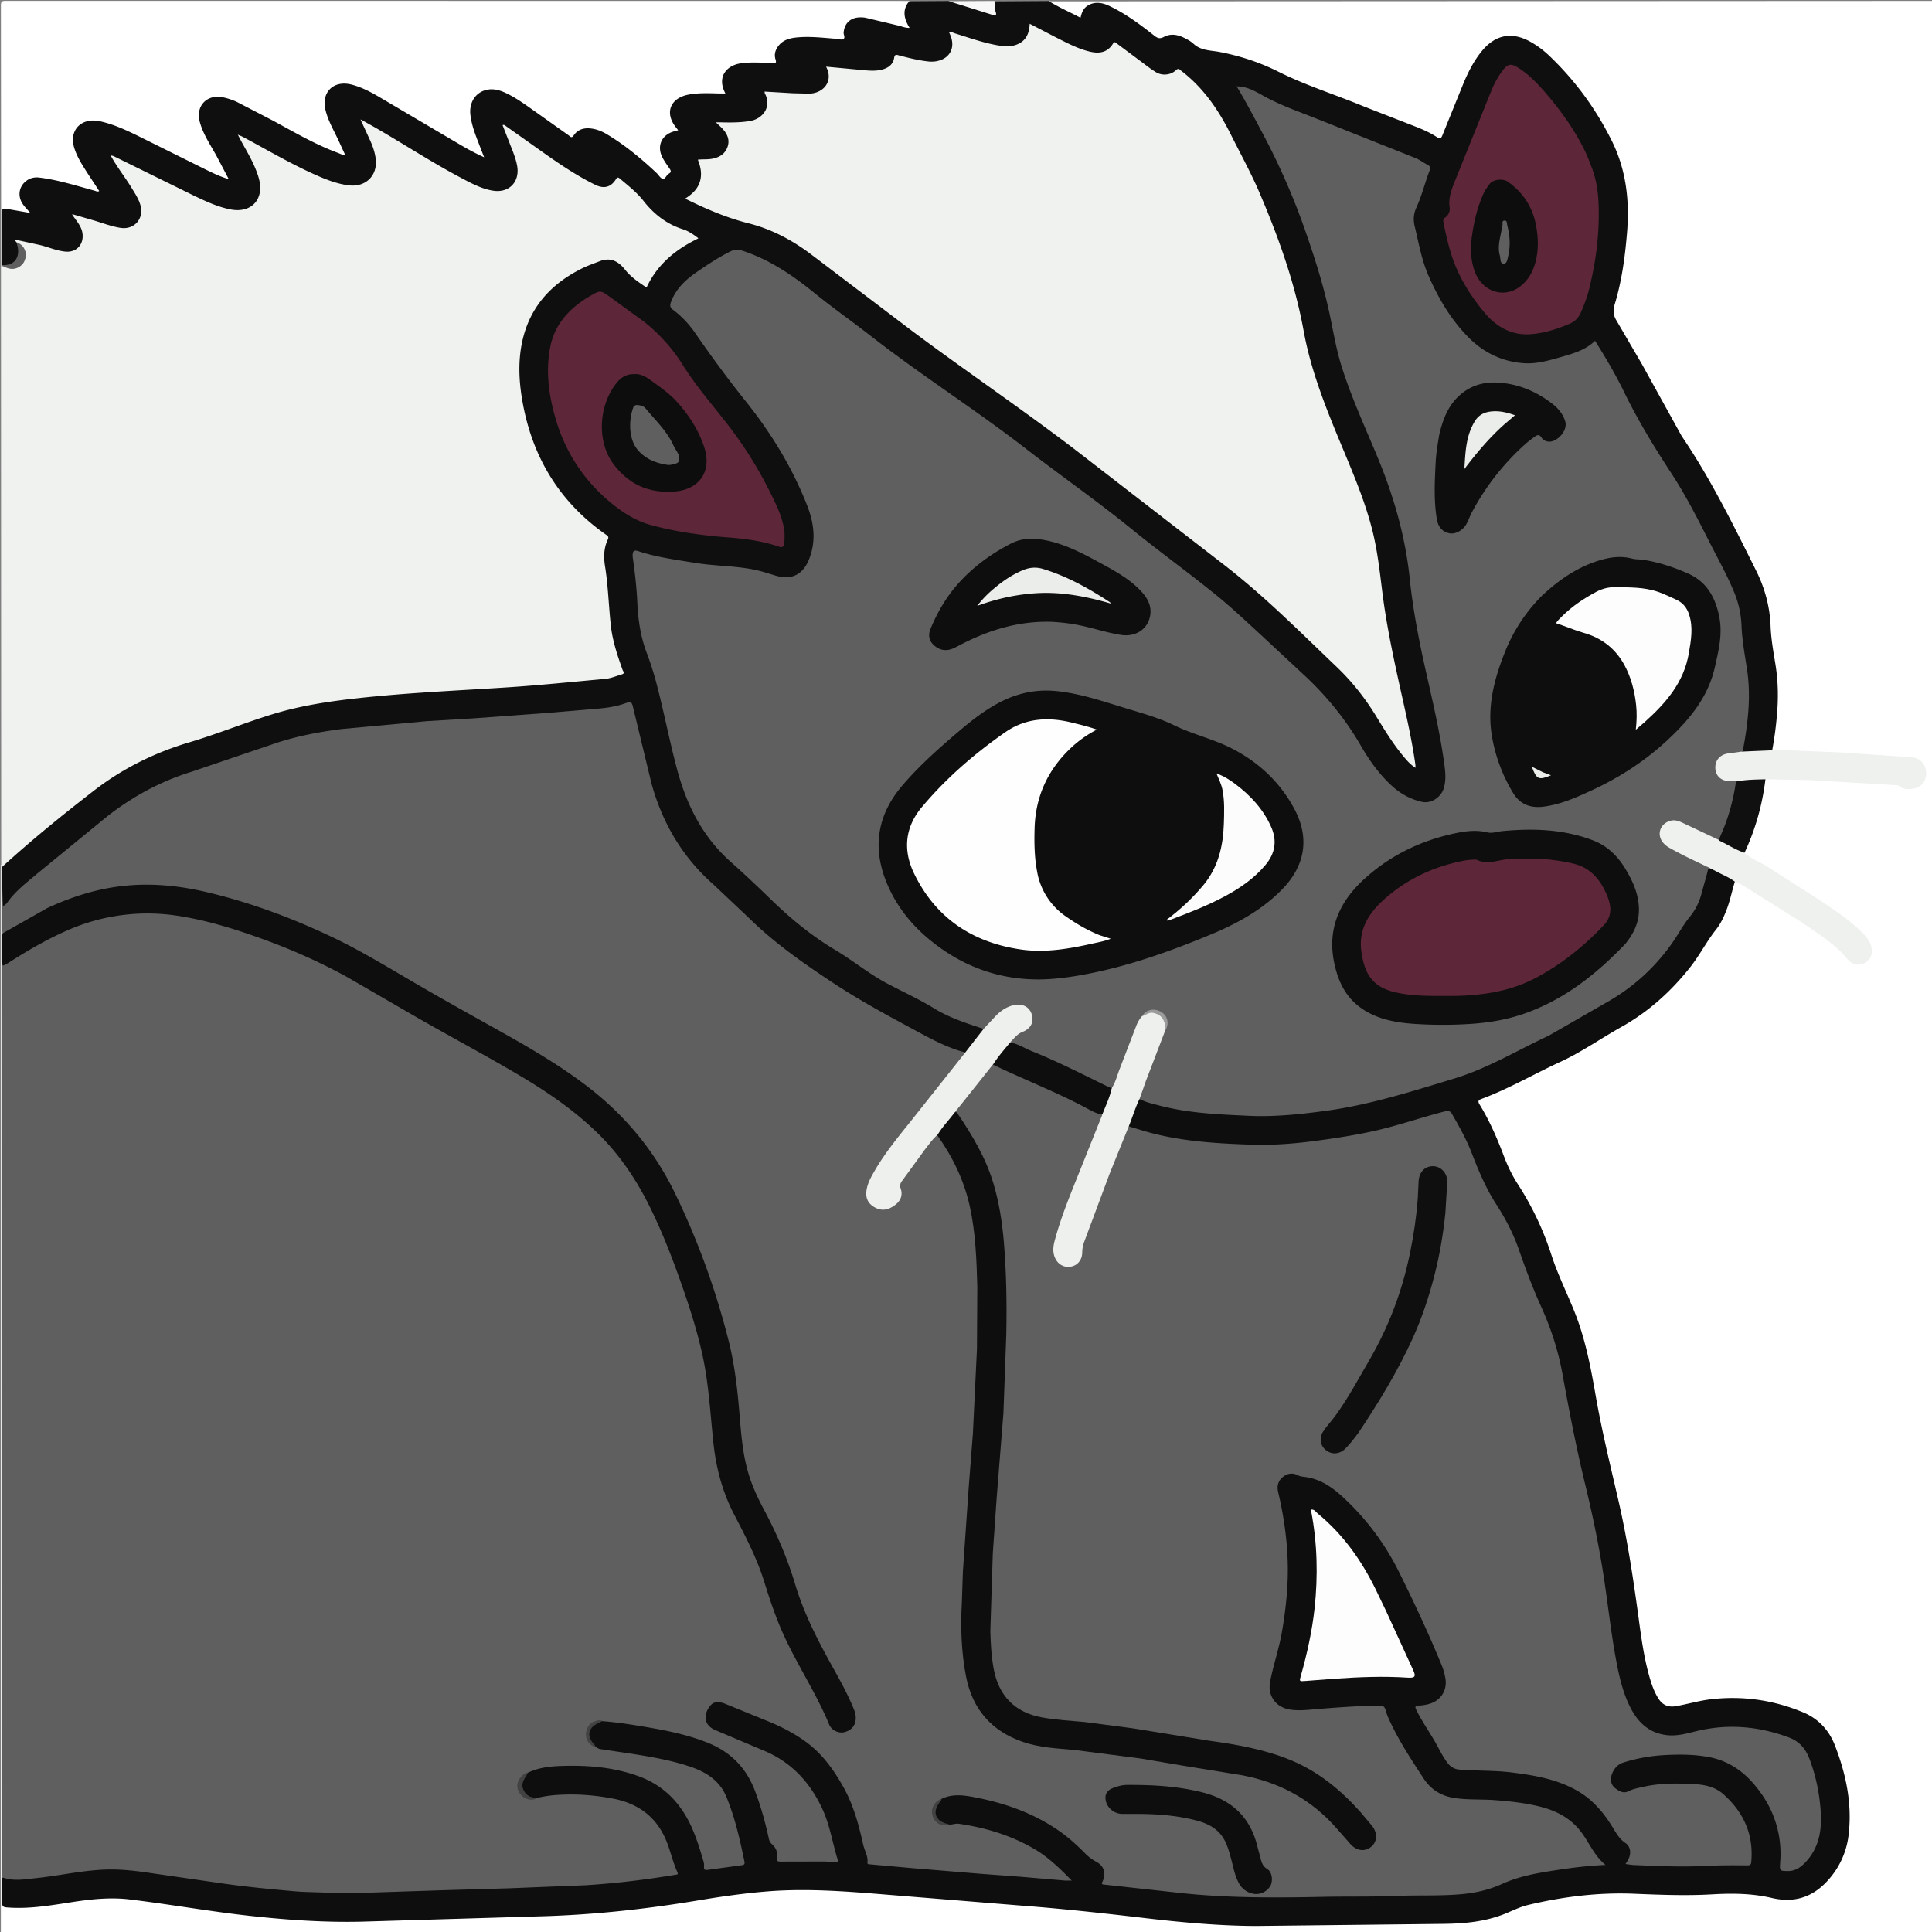 <svg xmlns="http://www.w3.org/2000/svg" width="200" zoomAndPan="magnify" viewBox="0 0 150 150" height="200" preserveAspectRatio="xMidYMid meet" xmlns:v="https://vecta.io/nano"><rect x="0" y="0" width="150" height="150" fill="#808080" stroke="none"/><path fill="#fff" d="M81.453.105L153.445.07c.305 0 .391.043.391.375v153.027c0 .309-.07.363-.371.363L.438 153.832c-.285 0-.371-.035-.371-.355l.008-86.324c.094-.047.125.02.168.125l.02 3.027v2.105 2.566c.023.285.012.531.012.785v68.941l-.008.898-.008 1.797c0 .559.051.594.594.613 1.219.043 2.422-.07 3.625-.266 1.332-.211 2.668-.434 4.02-.449 1.074-.012 2.145.117 3.211.285l9.219 1.23 4.156.246c.563-.008 1.117.094 1.684.082l5.73-.164 4.387-.152 5.695-.145c3.676-.141 7.328-.523 10.957-1.129 1.961-.328 3.93-.645 5.914-.793 1.719-.129 3.441-.137 5.172-.043l3.699.25 3.809.328 3.324.273 3.551.27 3.809.32 5.184.566 4.887.504c3.258.293 6.523.246 9.785.191 1.922-.035 3.852.02 5.773-.07 1.254-.059 2.5-.02 3.75-.066 1.941-.066 3.828-.359 5.609-1.191 1.02-.473 2.141-.598 3.242-.773 1.754-.27 3.523-.496 5.301-.414 1.836.09 3.672.133 5.508.141.441 0 .871-.074 1.309-.09a23.62 23.62 0 0 1 5.004.391c1.492.277 2.699-.332 3.668-1.426 1.457-1.637 1.82-3.598 1.629-5.707-.109-1.215-.371-2.398-.707-3.566a7.92 7.92 0 0 0-.777-1.824c-.422-.738-1.039-1.281-1.797-1.656-1.375-.684-2.855-.961-4.367-1.156-1.703-.211-3.367.027-5.016.434a8.42 8.42 0 0 1-.625.125c-.75.117-1.184-.078-1.566-.738-.504-.867-.742-1.828-.937-2.797-.41-2.012-.641-4.051-.934-6.086-.371-2.613-.883-5.203-1.5-7.77-.652-2.727-1.25-5.461-1.711-8.23-.434-2.598-1.301-5.055-2.387-7.445-.395-.863-.715-1.762-1.02-2.664-.488-1.441-1.113-2.816-1.93-4.098-.75-1.191-1.383-2.437-1.859-3.758-.371-1.027-.859-2-1.414-2.941-.305-.52-.27-.633.262-.883.625-.297 1.281-.508 1.895-.824 2.223-1.145 4.535-2.113 6.664-3.441 1.176-.734 2.434-1.344 3.551-2.172 1.914-1.418 3.617-3.047 4.82-5.129.203-.348.434-.684.684-.988.758-.918 1.211-1.98 1.508-3.117.082-.312.152-.633.285-.961.176-.176.316-.07.461 0 1.07.523 2.066 1.172 3.066 1.809 1.348.863 2.691 1.734 3.961 2.715.492.375.945.777 1.332 1.258.379.465.805.594 1.211.414.648-.281.816-.953.414-1.602-.395-.633-.945-1.109-1.523-1.543-1.812-1.379-3.723-2.617-5.66-3.809-.691-.426-1.406-.812-2.117-1.215-.137-.078-.297-.141-.34-.352.246-.773.594-1.48.832-2.227.316-1 .535-2.02.73-3.047.027-.148.023-.301.145-.449.18-.09.344-.078.504-.082 1.938-.031 3.871.09 5.805.211l3.629.238c.246.016.461.094.68.195.855.398 1.734-.176 1.719-1.113-.012-.527-.441-.949-1.066-1.008-.375-.039-.746-.066-1.121-.09l-5.836-.363c-1.023-.043-2.047-.137-3.07-.094-.203.008-.402.016-.633-.035-.191-.09-.164-.234-.141-.367.18-1.176.289-2.359.383-3.543.059-.727-.008-1.453-.102-2.168-.207-1.457-.449-2.91-.547-4.387-.082-1.152-.434-2.238-.93-3.262-1.324-2.727-2.66-5.437-4.199-8.047-.687-1.16-1.457-2.277-2.172-3.418-.758-1.211-1.406-2.484-2.043-3.758-.703-1.414-1.52-2.762-2.352-4.098a2.19 2.19 0 0 1-.262-2.004c.484-1.594.703-3.246.848-4.906.055-.66.039-1.32.063-1.984.086-2.352-.621-4.484-1.766-6.5a23.47 23.47 0 0 0-4.348-5.566 7.29 7.29 0 0 0-1.418-1.043c-1.32-.738-2.66-.465-3.609.73-.578.73-1.004 1.547-1.371 2.402-.566 1.32-1.059 2.676-1.629 3.992-.176.406-.297.473-.648.27-1.426-.832-3.027-1.25-4.535-1.895-2.73-1.168-5.582-2.055-8.25-3.395-1.109-.559-2.289-.945-3.52-1.152-.578-.102-1.141-.273-1.73-.336-.379-.039-.672-.316-.969-.547a2.86 2.86 0 0 0-1.043-.496c-.375-.094-.746-.086-1.09.117-.254.148-.457.094-.68-.078-1.121-.863-2.246-1.723-3.531-2.336a2.29 2.29 0 0 0-.676-.223c-.676-.09-1.133.168-1.383.801-.086.215-.191.313-.422.203-.715-.332-1.41-.703-2.094-1.094-.043-.027-.07-.066-.09-.145zm0 0"/><path fill="#eff2ef" d="M.18 67.273c-.043-.047-.055-.09-.086-.145l-.02-46.371c.023-.066.043-.098.09-.137.156-.008.262.066.379.109.539.191 1.074-.012 1.297-.492s.039-1.043-.43-1.328l-.16-.078c-.168-.141-.191-.262.039-.266.238-.008.473.043.703.09.813.164 1.605.398 2.398.629.266.078.531.141.813.137.77-.012 1.258-.648 1.078-1.402-.086-.367-.301-.656-.508-.953-.082-.117-.23-.254-.121-.398.105-.137.281-.047.422-.012l2.48.742.727.184c1.035.199 1.805-.637 1.516-1.648-.137-.488-.414-.91-.68-1.328l-1.309-1.969c-.09-.137-.191-.266-.219-.461.004-.047.012-.066.039-.105.184-.086.313-.008.449.059l5.441 2.703c1.059.516 2.105 1.063 3.27 1.297.52.105 1.047.156 1.535-.129.676-.402.926-1.066.73-1.961-.145-.652-.418-1.258-.75-1.832l-.727-1.316c-.047-.086-.098-.176-.09-.309.012-.039.035-.07.063-.098.336-.023.563.168.813.305l5.496 2.844c.664.285 1.352.516 2.074.637 1.5.25 2.387-.922 2.102-2.133-.195-.836-.586-1.594-.93-2.367l-.062-.137c-.043-.102-.133-.215-.035-.312.109-.113.234-.016.344.035.547.273 1.066.598 1.598.91l5.395 3.188c.934.5 1.859 1.039 2.918 1.25 1.043.207 1.844-.484 1.801-1.547-.02-.48-.176-.934-.355-1.375l-.578-1.504c-.055-.125-.105-.258-.125-.395-.027-.223.082-.281.27-.191.246.121.465.289.688.449l4.055 2.844 2.074 1.207c.715.348 1.102.285 1.621-.293.211-.23.391-.164.586-.004.699.57 1.395 1.152 1.941 1.871.672.891 1.551 1.477 2.586 1.852.398.145.773.348 1.133.582.344.227.34.359-.023.547a8.82 8.82 0 0 0-2.281 1.625c-.5.496-.941 1.039-1.234 1.688-.145.328-.27.352-.582.141-.359-.25-.715-.504-1.02-.828l-.82-.82c-.305-.301-.641-.379-1.062-.262-2.582.707-4.582 2.164-5.766 4.594-.699 1.453-.84 3.02-.719 4.621.117 1.516.395 3 .91 4.43.672 1.871 1.668 3.543 2.965 5.051.793.914 1.703 1.688 2.68 2.387.203.145.352.301.234.563-.336.758-.254 1.539-.133 2.324.172 1.109.207 2.238.293 3.355.102 1.363.402 2.703.887 3.98.285.75.285.738-.453.996s-1.496.297-2.258.348l-3.172.273-3.398.27-3.402.199-2.578.156-4.035.324-4.937.668c-1.914.359-3.766.938-5.578 1.629l-3.848 1.277c-2.453.762-4.754 1.844-6.828 3.379L1.125 66.52c-.305.258-.543.59-.945.754zm0 0"/><path fill="#0f0f0f" d="M18.504 10.531c.473.93 1.047 1.797 1.41 2.77.086.223.164.449.215.68.359 1.531-.641 2.57-2.191 2.285-1.004-.187-1.922-.621-2.832-1.051l-6.238-3.07c-.055-.027-.113-.047-.199-.066-.043 0-.055-.004-.066.016.48.871 1.09 1.637 1.598 2.465.262.434.555.859.699 1.359.305 1.043-.465 1.938-1.539 1.773-.758-.117-1.465-.406-2.199-.613l-1.598-.465.465.645c.168.25.316.504.367.813.145.883-.441 1.551-1.328 1.461-.738-.07-1.414-.402-2.137-.547l-1.664-.363c-.191-.039-.098.066-.02.145.332.449.363.914.113 1.328-.117.203-.285.352-.496.449a1.05 1.05 0 0 1-.664.066c-.129-.102-.082-.219-.082-.324l-.004-3.758c0-.367.07-.441.445-.398.496.055.984.156 1.547.262a2.42 2.42 0 0 1-.477-.613c-.277-.488-.309-.973.023-1.449.348-.492.828-.723 1.422-.652 1.172.145 2.305.469 3.438.789l.906.238c.023-.18-.098-.273-.168-.383l-1.324-2.176a4.35 4.35 0 0 1-.336-.957c-.219-.93.461-1.832 1.422-1.898.535-.039 1.047.063 1.547.234.793.277 1.563.609 2.313.984l5.07 2.535c.504.25 1.023.477 1.551.672-.051-.336-.227-.578-.363-.828-.516-.988-1.16-1.902-1.562-2.949a3.22 3.22 0 0 1-.207-.945c-.055-.996.746-1.668 1.754-1.57.402.039.781.164 1.152.324 1.391.609 2.691 1.387 4.02 2.109l3.875 1.883c.117.043.223.125.379.078-.035-.277-.172-.512-.285-.754l-.859-1.793c-.242-.516-.312-1.055-.254-1.609.086-.785.973-1.391 1.801-1.27.719.109 1.363.414 1.992.746l6.309 3.703 1.738.969c.105.055.203.145.367.121-.117-.402-.285-.773-.43-1.156-.219-.586-.398-1.184-.492-1.809-.16-1.051.488-1.973 1.531-2.125.512-.07.992.109 1.441.332.902.445 1.707 1.043 2.52 1.625l2.168 1.547c.156.109.293.188.453 0 .508-.574 1.156-.547 1.805-.359.887.266 1.621.824 2.348 1.379l2.574 2.184c.109.113.234.211.379.055.133-.145.375-.254.195-.523l-.426-.66c-.555-.988-.266-1.844.785-2.273.223-.094.242-.18.094-.348-.727-.805-.398-2.277 1.07-2.539.813-.148 1.637-.219 2.461-.102.262.035.328-.031.223-.277-.332-.762.176-1.762 1.125-1.992a5.47 5.47 0 0 1 1.672-.121c.34.027.676.008 1.012.016.195.008.262-.051.242-.262-.078-.727.352-1.355 1.051-1.566.781-.238 1.578-.238 2.379-.164l1.609.121c.191.016.246-.047.262-.25.066-.992.559-1.449 1.555-1.398.934.043 1.809.379 2.707.598.227.051.445.145.719.145-.254-.695-.488-1.359.242-1.91l2.992-.02c1.113.191 2.121.641 3.176.91.414.109.41.113.375-.316-.016-.184-.043-.371.07-.566l4.188-.027c.793.5 1.633.852 2.469 1.301.082-.41.227-.758.586-.965.277-.168.586-.219.902-.184.277.027.535.125.785.246 1.258.605 2.367 1.434 3.457 2.293.246.191.414.262.738.094.703-.367 1.359-.078 1.977.289.129.078.246.172.359.273.563.504 1.301.477 1.973.602 1.609.309 3.137.809 4.598 1.543 2.129 1.066 4.402 1.77 6.594 2.68l4.047 1.578c.57.223 1.133.473 1.645.809.262.172.344.09.441-.16l1.617-3.988c.367-.879.793-1.727 1.391-2.473 1.074-1.344 2.391-1.598 3.879-.742.504.289.961.633 1.379 1.031 2.016 1.914 3.629 4.121 4.867 6.605 1.125 2.258 1.395 4.648 1.195 7.117-.156 1.91-.41 3.805-.973 5.645-.121.406-.094.809.137 1.188l1.965 3.367 3.113 5.629c2.254 3.32 4.016 6.906 5.797 10.48.664 1.348 1.051 2.773 1.105 4.285.039 1.027.23 2.035.391 3.047.203 1.309.219 2.613.094 3.926-.074.883-.195 1.758-.355 2.629-.09.141-.219.145-.344.148-.613.016-1.223.102-1.867.094-.219-.086-.176-.25-.148-.391.285-1.223.363-2.469.469-3.715.055-.652-.031-1.301-.105-1.945-.133-1.129-.434-2.246-.445-3.379-.016-2.098-.934-3.867-1.863-5.641l-1.754-3.398c-.863-1.645-1.852-3.207-2.863-4.758-1.066-1.641-1.969-3.367-2.848-5.109-.602-1.195-1.297-2.34-1.984-3.477-1.406 1.016-3.039 1.355-4.699 1.602-1.609.242-2.988-.379-4.297-1.227-.918-.602-1.582-1.449-2.203-2.332-1.391-1.969-2.348-4.121-2.762-6.508-.035-.211-.07-.422-.129-.625-.152-.496-.09-.973.113-1.43.395-.879.625-1.816.969-2.715.117-.305.039-.48-.238-.648-.91-.566-1.91-.922-2.906-1.293-2.055-.766-4.055-1.652-6.113-2.398-1.469-.539-2.898-1.176-4.27-1.926-.359-.195-.742-.297-1.164-.383-.066-.016-.062-.09-.121-.062-.047.023-.008.063.004.012s.078.016.051.02c.566.742.965 1.551 1.391 2.344 1.199 2.223 2.336 4.48 3.246 6.844 1.297 3.367 2.371 6.801 3.023 10.359.352 1.93 1.051 3.75 1.809 5.551.848 2.008 1.664 4.023 2.43 6.063.855 2.266 1.297 4.621 1.57 7.012.348 3.016.988 5.969 1.652 8.922.398 1.809.813 3.613 1.035 5.453.066.547.145 1.086.035 1.641-.211 1.082-1.062 1.664-2.121 1.371-1.16-.324-2.086-1.012-2.844-1.93-.957-1.145-1.746-2.41-2.523-3.68-.617-1.008-1.34-1.93-2.164-2.773-1.687-1.715-3.508-3.285-5.23-4.949-2.574-2.492-5.484-4.551-8.277-6.766-1.586-1.262-3.156-2.539-4.797-3.73-3.047-2.215-5.965-4.598-9.066-6.738-2.172-1.504-4.324-3.027-6.43-4.617l-7.109-5.406c-1.23-.945-2.605-1.633-4.07-2.129-.324-.125-.637-.098-.937.07a20.01 20.01 0 0 0-3.207 2.078c-.562.445-.961 1.008-1.246 1.664-.117.266-.078.453.156.652.789.68 1.516 1.426 2.07 2.316 1.316 2.102 2.977 3.953 4.434 5.953 1.582 2.164 2.926 4.457 3.887 6.961.535 1.395.688 2.82.102 4.246-.484 1.188-1.445 1.656-2.664 1.266-1.48-.48-2.996-.648-4.531-.785-1.996-.176-3.973-.48-5.91-1.023-.555-.156-.613-.113-.52.48.219 1.406.285 2.832.391 4.25.078 1.063.324 2.102.707 3.102.633 1.652 1.004 3.379 1.391 5.098.492 2.172.969 4.348 1.809 6.422.57 1.398 1.387 2.637 2.441 3.707 1.59 1.613 3.285 3.109 4.934 4.664 1.473 1.395 3.172 2.465 4.871 3.547.695.445 1.355.945 2.051 1.391.555.363 1.133.688 1.73.98 1.258.613 2.48 1.297 3.703 1.98.844.473 1.781.723 2.68 1.07.117.043.238.074.367.168.078.102.066.188.008.262-.422.52-.812 1.07-1.258 1.574-.035.035-.086.051-.16.078-.184.039-.316-.027-.461-.066-1.48-.441-2.801-1.207-4.125-1.965-.934-.539-1.93-.945-2.859-1.488-.293-.172-.59-.332-.871-.52l-3.945-2.605c-1.289-.805-2.434-1.785-3.559-2.809l-4.27-3.992c-2.172-2.031-3.527-4.539-4.336-7.375-.543-1.918-.965-3.859-1.414-5.797-.125-.52-.164-.555-.648-.383-.937.328-1.91.375-2.883.453l-3.168.273-3.285.262-3.516.199-2.805.176a83.23 83.23 0 0 0-2.949.23c-1.516.145-3.031.297-4.539.543-1.844.305-3.645.77-5.391 1.438-1.496.574-3.016 1.078-4.551 1.539-2.941.891-5.547 2.379-7.906 4.336l-5.082 4.207c-.594.52-1.215 1.012-1.672 1.668-.113.16-.258.309-.508.285l-.039-3.051c2.285-2.086 4.664-4.016 7.086-5.891 2.242-1.742 4.754-2.988 7.473-3.793 2.168-.645 4.258-1.504 6.414-2.168 2.148-.664 4.355-1 6.586-1.246 3.879-.43 7.777-.594 11.672-.848 2.535-.164 5.059-.43 7.586-.656.453-.043.871-.227 1.301-.352.277-.078.094-.246.059-.348-.406-1.145-.793-2.293-.918-3.508-.105-.98-.16-1.969-.25-2.953a22.01 22.01 0 0 0-.195-1.598c-.113-.711-.094-1.398.215-2.059.078-.172.051-.254-.105-.359-3.457-2.41-5.566-5.707-6.414-9.816-.367-1.789-.508-3.594-.078-5.398.633-2.617 2.309-4.367 4.68-5.52.414-.199.852-.348 1.281-.516.871-.344 1.473.02 1.984.66.457.578 1.059.973 1.66 1.383.844-1.816 2.273-2.973 4.035-3.824-.375-.285-.758-.559-1.199-.699-1.273-.402-2.266-1.18-3.082-2.223-.52-.66-1.187-1.176-1.828-1.719-.137-.109-.195-.113-.301.055-.391.621-.93.766-1.617.426-1.629-.805-3.113-1.848-4.586-2.898l-2.328-1.648c-.066-.043-.121-.129-.273-.09l.609 1.559c.207.52.418 1.039.523 1.594.23 1.246-.613 2.137-1.859 1.945-.914-.141-1.715-.59-2.52-1.012-2.309-1.223-4.492-2.66-6.754-3.957l-1.031-.574.762 1.656c.195.438.352.883.418 1.359.191 1.313-.742 2.273-2.078 2.113-.977-.121-1.875-.492-2.766-.895-1.855-.84-3.609-1.875-5.402-2.836-.105-.055-.215-.105-.328-.152-.051-.023-.062-.016-.074.031zm0 0"/><path fill="#fff" d="M70.609.074c-.578.672-.437 1.367.012 2.09-.336.012-.609-.117-.891-.184l-2.547-.605c-.973-.148-1.598.289-1.684 1.137-.023.184.172.422-.043.527-.145.074-.363-.02-.555-.031-1.055-.078-2.117-.215-3.18-.086-.469.063-.902.195-1.227.57-.277.328-.414.699-.285 1.113.102.305-.012.313-.262.301-.789-.043-1.578-.098-2.363 0-1.129.133-1.969 1.023-1.266 2.348h-.555c-.766-.02-1.527-.051-2.285.086-1.48.273-1.91 1.469-.945 2.613.039.047.074.098.117.16l-.344.094c-.937.266-1.324 1.129-.883 2 .156.309.363.598.563.883.109.16.148.281-.051.387s-.281.445-.48.406c-.184-.039-.316-.301-.48-.453-1.176-1.109-2.418-2.137-3.805-2.977-.34-.211-.711-.375-1.102-.449-.602-.113-1.16-.031-1.535.52-.164.242-.277.059-.387-.02l-3.023-2.145c-.594-.422-1.195-.828-1.852-1.141-.391-.18-.797-.312-1.23-.281-.992.074-1.629.898-1.523 1.941.102.961.496 1.828.828 2.715l.242.617c-.723-.328-1.34-.668-1.945-1.027l-6.23-3.672c-.68-.395-1.379-.762-2.148-.953-1.391-.34-2.34.621-1.988 2.004.207.844.656 1.586 1.016 2.367l.488 1.059c-.207.059-.348-.043-.492-.098-1.801-.664-3.449-1.633-5.129-2.543l-2.754-1.426a5 5 0 0 0-1.102-.367c-1.25-.25-2.129.676-1.793 1.91.254.941.797 1.742 1.266 2.578l.984 1.867c-.656-.191-1.211-.465-1.766-.734l-5.328-2.648c-.922-.449-1.852-.875-2.859-1.102-.348-.074-.695-.102-1.043-.012-.879.234-1.297 1.055-1.016 2.016.215.742.641 1.379 1.047 2.02l.906 1.379c-.133.09-.234.012-.332-.016-1.422-.387-2.828-.84-4.293-1.023-.359-.047-.699.012-1 .227-.586.414-.727 1.145-.352 1.758.16.266.391.477.633.762l-1.832-.32c-.309-.062-.395.012-.387.34l.016 3.977c.012.047.023.063.012.094l-.078.086L.07.457C.07.16.105.066.441.066l70.164.008zm0 0"/><path fill="#f7f7f7" d="M77.215.074c.023.273-.016.551.078.816s.055.359-.254.258L73.668.094zm0 0"/><path fill="#5f5f5f" d="M.156 70.375c.176-.062.316-.168.406-.297.605-.859 1.43-1.496 2.223-2.164l5.539-4.531c1.957-1.531 4.109-2.703 6.484-3.445l6.563-2.227c1.695-.566 3.449-.895 5.223-1.117l6.559-.605 3.695-.223 5.676-.418 3.727-.316c.777-.059 1.539-.16 2.273-.422.473-.168.527-.129.637.348l1.426 5.895c.859 3.09 2.418 5.727 4.844 7.855l2.727 2.574c1.938 1.906 4.133 3.445 6.391 4.941 1.953 1.297 3.992 2.422 6.051 3.527 1.277.684 2.531 1.41 3.926 1.844l.387.105c.047.246-.141.387-.266.547l-4.531 5.688c-.789.984-1.551 1.992-2.184 3.09-.238.414-.449.84-.543 1.313-.141.715.191 1.262.859 1.441.594.164 1.363-.219 1.582-.785.074-.187.125-.391.055-.586-.125-.359-.008-.656.188-.949.727-1.109 1.563-2.137 2.391-3.172.082-.098.168-.191.34-.18.188.078.258.223.352.359 1.594 2.371 2.414 4.996 2.641 7.836.207 2.609.254 5.223.199 7.832l-.145 4.195-.488 6.543-.344 4.445-.266 5.5c-.07 1.941-.012 3.883.469 5.781.684 2.703 2.508 4.207 5.164 4.793 1.262.281 2.555.309 3.832.449l4.238.57 6.777 1.098c1.434.242 2.844.566 4.199 1.117 1.844.75 3.293 2.012 4.605 3.465l.949 1.066c.434.418.992.473 1.391.145.406-.336.461-.918.109-1.422-.309-.441-.684-.836-1.039-1.238-2.035-2.281-4.477-3.883-7.48-4.617-2.191-.539-4.43-.793-6.652-1.156l-1.809-.336-4.492-.641-3.77-.387c-.559-.078-1.102-.23-1.621-.453-1.363-.594-2.172-1.645-2.496-3.082-.172-.77-.246-1.551-.293-2.34l-.059-2.66.195-4.379.258-3.812.332-3.848.191-2.504.207-3.781.012-.184.07-6.078c-.094-2.27-.145-4.547-.59-6.789a16.73 16.73 0 0 0-2.367-5.805l-.875-1.344c-.117-.176-.016-.289.066-.395l2.578-3.285c.063-.082.141-.133.238-.152.41.078.734.301 1.09.453l7.402 3.469c.055.156-.008.27-.051.383l-1.926 4.805-1.625 4.633c-.09.355-.148.707-.047 1.074.145.543.582.863 1.141.813.484-.047.805-.414.836-.98.02-.418.141-.812.27-1.203l1.621-4.32 1.488-3.723c.082-.215.117-.473.387-.598.816.148 1.57.434 2.352.602 1.508.316 3.023.543 4.566.625l2.922.137c1.805.066 3.59-.176 5.379-.402 2.727-.344 5.375-1.031 7.996-1.84l1.195-.324c.418-.105.547-.047.773.328.629 1.027 1.18 2.094 1.605 3.219.547 1.445 1.223 2.82 2.063 4.121.902 1.41 1.469 2.98 2.016 4.551.379 1.102.855 2.168 1.32 3.23.691 1.586 1.23 3.23 1.531 4.938.605 3.465 1.359 6.898 2.16 10.32.699 2.965 1.141 5.969 1.547 8.984.262 1.883.52 3.77 1.133 5.582.219.66.504 1.285.934 1.828.793 1.004 1.816 1.457 3.098 1.273.656-.09 1.301-.262 1.949-.391 2.402-.477 4.73-.207 6.984.734.652.273 1.059.82 1.324 1.469.469 1.145.719 2.34.871 3.563.125.984.145 1.973-.145 2.938-.25.828-.68 1.555-1.379 2.094a1.73 1.73 0 0 1-1.34.363c-.402-.043-.477-.16-.449-.566.113-1.523-.027-3.004-.762-4.371-.512-.957-1.125-1.836-1.93-2.57-1.09-1-2.434-1.379-3.855-1.469-1.648-.102-3.301-.023-4.914.406-.504.137-.992.27-1.27.781-.207.387-.195.809.066 1.125.227.27.676.371 1.055.246 1.031-.344 2.082-.551 3.168-.531.785.016 1.578-.051 2.359.066 1.051.16 1.91.613 2.578 1.457.676.859 1.219 1.773 1.422 2.859.109.586.051 1.176.055 1.762 0 .246-.141.359-.379.367-.051 0-.102.004-.152 0-2.148-.035-4.301.156-6.449.066-.836-.027-1.676-.016-2.508-.117-.434-.055-.437-.094-.262-.5.254-.578.16-.969-.355-1.336-.238-.176-.41-.398-.559-.648-.418-.711-.859-1.41-1.43-2.016-1.168-1.242-2.648-1.902-4.281-2.262-1.703-.371-3.43-.551-5.172-.535-.441.004-.875-.055-1.309-.102a1.14 1.14 0 0 1-.805-.434c-.301-.383-.574-.785-.789-1.23-.336-.699-.785-1.336-1.184-2-.191-.32-.391-.641-.543-.984-.16-.359-.113-.441.27-.492.195-.027.398-.051.594-.09.992-.199 1.535-.992 1.359-1.988a3.72 3.72 0 0 0-.211-.801c-1.324-3.121-2.637-6.25-4.391-9.16a16.96 16.96 0 0 0-4.121-4.629c-.598-.469-1.277-.781-2.043-.879a4.26 4.26 0 0 1-.691-.172.98.98 0 0 0-1.309 1.18c.238 1.086.477 2.172.586 3.285.129 1.363.211 2.73.133 4.113-.121 2.188-.523 4.316-1.113 6.418a8.83 8.83 0 0 0-.238 1.059c-.141 1.012.457 1.789 1.461 1.965.691.125 1.371.004 2.055-.031.973-.051 1.941-.168 2.918-.207.672-.023 1.344-.078 2.02-.066.273.008.449.105.527.379.266.895.688 1.719 1.172 2.504l1.621 2.621c.695 1.078 1.648 1.641 2.945 1.723 1.008.066 2.023.031 3.031.133 1.359.133 2.711.281 4.008.754 1.172.43 2.066 1.195 2.734 2.238.41.641.754 1.332 1.32 1.863.07.066.156.156.102.262-.059.117-.191.109-.297.117-1.578.098-3.137.309-4.687.586-1.141.207-2.246.52-3.301.988-1.008.453-2.078.605-3.172.688-1.289.098-2.578 0-3.863.086-1.312.082-2.621.031-3.934.055l-7.316.082c-2.004-.008-3.996-.113-5.988-.293-2.043-.18-4.082-.426-6.113-.676-.5-.059-.5-.066-.359-.539.129-.445.031-.922-.359-1.133-.781-.418-1.324-1.102-1.973-1.664-1.148-.992-2.414-1.777-3.82-2.34-1.41-.57-2.855-1.004-4.367-1.203-.613-.078-1.223-.082-1.844.148-.594.211-.863.688-.719 1.23.133.504.602.766 1.227.66.383-.133.742-.094 1.105-.031 1.926.316 3.766.898 5.469 1.883 1.012.586 1.875 1.367 2.688 2.203.094.098.242.199.18.34-.07.164-.262.137-.402.121-.957-.102-1.918-.168-2.875-.25l-2.465-.191-3.473-.27-3.137-.258-3.098-.27c-.336-.027-.426-.199-.496-.52-.203-.879-.453-1.742-.668-2.617-.422-1.711-1.215-3.25-2.266-4.656-1.051-1.398-2.453-2.336-4.02-3.062-1.238-.57-2.516-1.051-3.773-1.574-.176-.07-.352-.125-.547-.133-.582-.035-.793.098-.984.645a.92.92 0 0 0 .379 1.148c.227.16.48.262.738.367 1.262.516 2.527 1.02 3.762 1.602 1.973.93 3.238 2.492 4.129 4.426.563 1.219.777 2.531 1.137 3.805.078.293-.023.414-.371.379-.523-.051-1.043-.066-1.57-.062-.824 0-1.652.004-2.477-.004-.414-.004-.441-.039-.441-.445-.004-.344-.109-.648-.352-.887-.191-.187-.27-.406-.332-.656a35.74 35.74 0 0 0-.898-3.172c-.746-2.27-2.305-3.652-4.547-4.359-1.602-.504-3.25-.805-4.906-1.059a70.66 70.66 0 0 0-2.367-.324c-.582-.113-1.059.141-1.219.633-.16.5.098 1.012.648 1.238.973.262 1.945.34 2.906.5 1.605.266 3.203.543 4.742 1.102 1.465.531 2.375 1.543 2.844 3.012.43 1.336.797 2.684 1.066 4.063.113.559.082.602-.469.676l-2.27.309c-.441.063-.457.008-.555-.418-.516-2.238-1.277-4.348-3.187-5.836-.77-.602-1.648-.98-2.586-1.238-1.027-.281-2.078-.414-3.141-.504-1.078-.094-2.145-.051-3.215.086-.449.059-.879.188-1.332.34-.867.324-1.074 1.184-.434 1.738.344.297.727.266 1.141.078 1.086-.258 2.16-.32 3.234-.254.996.063 1.992.16 2.969.398 1.809.434 3.078 1.48 3.813 3.195.332.785.523 1.621.844 2.406.109.27-.02.402-.281.445l-1.895.293c-1.633.234-3.273.391-4.918.508-1.172.082-2.348.152-3.52.172l-4.277.094-4.531.141-4.609.164c-2.355.105-4.695-.043-7.039-.223-3.57-.281-7.098-.891-10.641-1.387-1.848-.262-3.691-.187-5.523.125-1.234.215-2.473.375-3.723.473-.512.039-1.027.051-1.504-.289a5.7 5.7 0 0 1-.035-.664V75.363c0-.098-.004-.199.004-.336.566-.473 1.184-.828 1.793-1.195 1.516-.91 3.082-1.711 4.77-2.266 2.227-.734 4.5-.895 6.816-.594 2.648.348 5.16 1.191 7.645 2.121 2.895 1.082 5.625 2.496 8.273 4.074 2.832 1.688 5.723 3.289 8.605 4.898 2.59 1.445 5.148 2.949 7.398 4.906 1.84 1.598 3.344 3.469 4.508 5.609 1.34 2.461 2.328 5.066 3.246 7.703.746 2.129 1.363 4.289 1.719 6.52.207 1.324.328 2.652.418 3.988.188 2.734.855 5.32 2.223 7.719.824 1.449 1.457 2.988 1.949 4.586.66 2.156 1.531 4.227 2.629 6.207.797 1.441 1.629 2.871 2.254 4.402.234.57.727.816 1.227.648.559-.191.844-.715.656-1.324-.262-.867-.699-1.656-1.125-2.453-1-1.871-2.109-3.695-2.867-5.687-.32-.844-.629-1.691-.887-2.555-.574-1.941-1.473-3.746-2.41-5.527-.883-1.664-1.352-3.434-1.52-5.301-.242-2.727-.457-5.457-1.176-8.113-.609-2.25-1.379-4.441-2.203-6.621-.773-2.039-1.66-4.023-2.77-5.902-.801-1.348-1.73-2.598-2.809-3.742-2.305-2.457-5.062-4.305-7.957-5.961l-11.34-6.477c-2.73-1.613-5.609-2.922-8.605-3.969-2.141-.75-4.309-1.395-6.555-1.734-2.625-.402-5.203-.219-7.742.586-2.035.641-3.906 1.609-5.703 2.727-.125.082-.242.188-.43.168C.16 71.77.156 71.09.156 70.375zm0 0"/><path fill="#0e0e0e" d="M46.742 133.629c1.16.086 2.281.266 3.398.453 1.652.281 3.285.609 4.848 1.242 1.781.723 2.973 1.973 3.641 3.754.449 1.195.789 2.418 1.063 3.668a.76.76 0 0 0 .246.441c.309.27.457.641.395 1.043-.043.285.059.305.289.305l3.305-.008c.309.004.621.039.934.063.141.008.242 0 .18-.203-.402-1.273-.594-2.602-1.145-3.836-.973-2.156-2.461-3.766-4.676-4.668l-3.695-1.562c-.945-.406-.91-1.285-.34-1.934.293-.328.73-.25 1.09-.117l3.676 1.5c.949.418 1.867.902 2.699 1.527 1.234.926 2.105 2.148 2.848 3.484.785 1.406 1.184 2.934 1.531 4.48.105.449.379.852.32 1.34-.02.164.141.141.25.152l3.168.285 5.332.441 3.137.234 3.391.289c.168.016.34.004.578.004-.91-.93-1.789-1.793-2.859-2.426-1.824-1.074-3.809-1.676-5.891-1.98-.234-.035-.445.047-.699.066-.535.012-.941-.156-1.137-.648-.184-.453.008-.949.488-1.355.777-.375 1.566-.301 2.336-.164 2.395.434 4.664 1.203 6.695 2.59.766.523 1.453 1.141 2.102 1.801.254.262.543.48.863.652.617.332.805.914.492 1.551-.09.188-.039.211.129.227l5.5.605c3.863.449 7.734.426 11.609.344 1.914-.035 3.828.008 5.738-.074 1.625-.062 3.254.016 4.875-.129 1.102-.094 2.164-.336 3.176-.797 1.348-.613 2.789-.855 4.234-1.074 1.23-.191 2.465-.34 3.793-.402-.875-.715-1.25-1.711-1.871-2.531-.832-1.113-1.973-1.695-3.281-2.012-1.121-.273-2.258-.398-3.406-.484-1.07-.086-2.148-.004-3.211-.176-1.02-.16-1.801-.668-2.352-1.512-1-1.527-2.004-3.051-2.746-4.727-.047-.102-.086-.207-.121-.312-.18-.613-.176-.621-.805-.609-1.562.023-3.117.141-4.672.27-.656.055-1.312.133-1.98.039-1.105-.148-1.805-1.047-1.594-2.156.238-1.262.664-2.48.895-3.75.211-1.18.363-2.363.438-3.562.16-2.516-.133-4.98-.707-7.426-.102-.43-.023-.805.285-1.102.363-.34.805-.445 1.277-.191.16.086.332.094.504.117 1.188.148 2.121.785 2.965 1.57a19.87 19.87 0 0 1 4.391 5.887c1.164 2.352 2.277 4.727 3.27 7.156a4.79 4.79 0 0 1 .289 1.008c.18 1.016-.43 1.855-1.457 2.051-.156.035-.316.059-.48.074-.461.055-.465.055-.242.492.449.879 1.027 1.684 1.504 2.547.262.48.504.973.844 1.414a1.23 1.23 0 0 0 .984.527c1.316.102 2.648.055 3.961.215 1.793.223 3.559.52 5.156 1.441 1.191.691 2.043 1.707 2.746 2.867.266.434.508.867.961 1.172.344.23.445.641.313 1.074-.062.191-.172.355-.301.559.238.027.441.07.645.078 1.801.074 3.602.164 5.398.074 1.141-.059 2.277-.059 3.414-.047.195 0 .289-.039.305-.262.195-2.148-.602-3.887-2.191-5.285-.609-.535-1.387-.711-2.16-.754-1.359-.078-2.723-.102-4.066.211-.375.086-.77.156-1.105.328-.43.223-.75-.023-1.02-.211-.152-.113-.258-.258-.316-.437s-.059-.359-.004-.539c.145-.484.426-.875.941-1.039a13.01 13.01 0 0 1 2.938-.559c1.223-.078 2.449-.09 3.664.133 1.727.32 2.977 1.301 3.988 2.695a8.04 8.04 0 0 1 1.578 5.457c-.004.027-.004.051-.004.078-.043.602-.023.617.582.625.664.008 1.121-.371 1.52-.832.977-1.137 1.148-2.5 1.039-3.914-.105-1.375-.387-2.719-.883-4.008-.297-.762-.781-1.32-1.566-1.613-2.367-.883-4.773-1.094-7.242-.484-.715.176-1.434.375-2.176.305-1.363-.129-2.258-.918-2.867-2.082-.633-1.215-.918-2.531-1.164-3.859-.379-2.062-.605-4.148-.918-6.215-.375-2.48-.883-4.937-1.477-7.375-.687-2.824-1.234-5.676-1.754-8.539-.328-1.797-.891-3.531-1.648-5.199-.656-1.445-1.211-2.934-1.73-4.43-.434-1.246-1.039-2.41-1.754-3.516-.805-1.246-1.375-2.602-1.906-3.977-.41-1.066-.969-2.059-1.535-3.047-.145-.25-.316-.258-.562-.195-1.719.438-3.395 1.023-5.121 1.434-1.66.391-3.348.648-5.047.871-1.637.215-3.277.332-4.93.273-2.762-.094-5.512-.262-8.184-1.039l-1.215-.367c-.039-.027-.059-.051-.051-.074.176-.723.391-1.434.859-2.062.727.125 1.395.383 2.094.527 1.348.281 2.707.477 4.086.543l3.406.141c1.441.02 2.867-.164 4.293-.332 2.859-.344 5.602-1.156 8.363-1.918 2.16-.594 4.238-1.367 6.223-2.383s4.047-1.855 5.914-3.09c.973-.637 2.039-1.125 2.984-1.809 1.711-1.238 3.25-2.656 4.324-4.52.156-.27.309-.543.52-.777.938-1.039 1.387-2.301 1.688-3.633.051-.238.055-.504.293-.699.094-.039.188-.035.277.012.563.27 1.102.582 1.652.871.055.031.09.086.102.176-.242.781-.387 1.555-.68 2.285-.199.504-.426.992-.758 1.414-.75.941-1.297 2.027-2.039 2.965-1.48 1.871-3.227 3.449-5.316 4.621-1.602.895-3.109 1.961-4.777 2.73-2.039.941-3.984 2.082-6.094 2.867-.266.098-.312.188-.16.438.773 1.262 1.359 2.613 1.879 3.988.293.777.648 1.52 1.098 2.211 1.109 1.719 1.98 3.555 2.605 5.504.48 1.469 1.168 2.863 1.75 4.297.871 2.145 1.297 4.398 1.691 6.664.469 2.672 1.113 5.301 1.723 7.941.695 2.984 1.156 6.008 1.57 9.043.23 1.707.449 3.418.957 5.078.148.477.324.938.594 1.367.32.523.766.723 1.359.621.891-.152 1.754-.414 2.648-.527 2.512-.305 4.934.039 7.266 1.012 1.176.496 1.992 1.383 2.449 2.563.84 2.18 1.328 4.43 1.078 6.781a6.31 6.31 0 0 1-1.664 3.738c-1.18 1.297-2.621 1.723-4.316 1.324-1.523-.359-3.078-.371-4.629-.281-2.027.117-4.051.035-6.078-.047-2.777-.113-5.516.23-8.215.871-.668.16-1.281.484-1.922.734-1.496.578-3.066.715-4.641.734l-14.602.164c-2.953-.016-5.891-.293-8.824-.641-3.129-.367-6.262-.707-9.406-.945l-10.656-.867c-2.918-.238-5.836-.461-8.77-.25-1.895.141-3.773.41-5.648.723-4.137.691-8.297 1.137-12.492 1.238l-13.469.402c-2.957.078-5.898-.125-8.836-.449-3.121-.344-6.207-.898-9.32-1.273-1.547-.184-3.07-.008-4.598.23-1.543.238-3.086.5-4.66.41-.641-.035-.641-.035-.641-.672l.012-1.687c.863.328 1.75.16 2.629.066 1.934-.199 3.836-.664 5.789-.672 1.098-.004 2.188.137 3.273.301l5.48.793c1.789.254 3.59.426 5.391.586.445.043.898.066 1.348.078 1.273.035 2.547.09 3.82.066l6.664-.219 4.984-.145 5.949-.238c2.316-.145 4.621-.426 6.91-.805.121-.016.281-.004.188-.207-.359-.785-.531-1.637-.859-2.434-.781-1.895-2.223-2.922-4.191-3.289-1.332-.25-2.676-.359-4.023-.289-.57.027-1.145.086-1.73.23-.461.129-.82.027-1.086-.336a1 1 0 0 1-.035-1.246c.086-.129.172-.246.316-.359.867-.418 1.781-.5 2.691-.527 1.988-.059 3.961.102 5.863.785 2.02.723 3.359 2.145 4.203 4.074.352.801.609 1.637.855 2.477.051.156.078.316.063.477-.023.219.059.293.277.258l2.668-.363c.188-.023.227-.113.195-.273-.352-1.715-.734-3.414-1.406-5.039-.535-1.285-1.598-1.934-2.848-2.352-1.43-.477-2.898-.734-4.379-.969l-2.59-.387c-.094-.016-.18-.082-.293-.137-.25-.176-.449-.359-.531-.637-.223-.734.125-1.238.992-1.398zM.16 72.488l3.508-1.984c1.973-.914 4.02-1.555 6.199-1.75 2.066-.187 4.09.027 6.098.492 3.395.793 6.641 2 9.789 3.492 2.094.988 4.07 2.188 6.066 3.352 2.176 1.281 4.383 2.508 6.586 3.738 2.457 1.371 4.895 2.766 7.141 4.477 2.922 2.23 5.219 4.973 6.832 8.281 1.789 3.672 3.172 7.496 4.176 11.453.438 1.719.66 3.477.816 5.246.152 1.711.238 3.434.734 5.102.285.965.703 1.867 1.172 2.75 1 1.867 1.84 3.801 2.449 5.832.691 2.316 1.793 4.445 2.965 6.543.547.98 1.09 1.969 1.527 3.008.117.273.227.551.223.863-.004.566-.316.957-.883 1.102-.43.113-.988-.129-1.18-.586-1.008-2.457-2.508-4.668-3.59-7.086-.578-1.289-1.023-2.629-1.445-3.98-.578-1.871-1.484-3.594-2.383-5.324-.879-1.711-1.359-3.531-1.566-5.437-.25-2.309-.359-4.625-.863-6.902s-1.254-4.473-2.047-6.656c-.621-1.687-1.301-3.352-2.109-4.965-1.02-2.035-2.289-3.906-3.91-5.508-1.746-1.723-3.746-3.113-5.84-4.371-2.918-1.746-5.934-3.324-8.867-5.031l-4.867-2.816c-2.242-1.227-4.574-2.242-6.988-3.09-1.898-.672-3.816-1.25-5.805-1.582a15.41 15.41 0 0 0-8.902 1.098c-1.586.695-3.074 1.563-4.527 2.496a3.94 3.94 0 0 1-.48.25c-.031-.824-.031-1.645-.027-2.504zm0 0"/><path fill="#eef1ee" d="M134.715 68.469c-.477-.371-1.027-.566-1.527-.848l-.422-.211c-.445-.016-.762-.289-1.125-.445-.641-.277-1.254-.609-1.875-.926-.246-.129-.465-.293-.656-.496-.414-.437-.465-.957-.137-1.469.262-.414.902-.613 1.395-.402l1.996.941 1.098.543 1.961 1.055c.559.465 1.215.723 1.805 1.082l4.211 2.691c1.094.762 2.219 1.48 3.156 2.434.309.32.605.656.703 1.125.109.523-.047.93-.508 1.203-.406.242-.848.199-1.227-.148-.203-.184-.355-.418-.551-.613-.957-.949-2.098-1.676-3.207-2.43l-4.398-2.754c-.211-.125-.441-.219-.691-.332zm.555-10.117l2.285-.098 1.422.004 3.848.156 3.348.227 2.195.148c.727.035 1.203.582 1.18 1.305-.023.684-.539 1.152-1.254 1.168-.297.012-.574-.008-.805-.219-.066-.062-.148-.082-.238-.082l-2.684-.156-4.062-.238-3.367-.059c-.187.133-.379.117-.562.113-.551-.012-1.09.074-1.668.121a3.51 3.51 0 0 1-.781.012c-.559-.051-.953-.426-1.035-.965-.082-.566.191-1.117.715-1.297.461-.16.941-.246 1.465-.141zm0 0"/><path fill="#101010" d="M134.805 60.672c.75-.141 1.488-.148 2.262-.168-.238 1.988-.777 3.891-1.621 5.703-.684-.219-1.285-.621-1.957-.937-.109-.152-.062-.285-.008-.414.559-1.246.934-2.551 1.184-3.895a.49.49 0 0 1 .141-.289zm0 0"/><path fill="#5f5f5f" d="M.176 20.652c-.027-.023-.027-.039-.02-.07 1.023.063 1.5-.668 1.121-1.773a1.03 1.03 0 0 1 .676 1.309c-.078.27-.242.477-.488.617s-.504.176-.777.109c-.164-.039-.324-.121-.512-.195zm134.613 39.988c-.215 1.477-.598 2.906-1.219 4.27-.039.09-.062.188-.098.313l-2.762-1.305c-.328-.156-.652-.301-1.039-.187-.809.23-1.078 1.113-.512 1.738.117.125.254.242.406.328 1.016.582 2.082 1.07 3.16 1.586-.133.078-.133.207-.16.328l-.488 1.77c-.176.617-.457 1.184-.871 1.688-.578.707-.988 1.527-1.531 2.262-1.34 1.836-3 3.309-4.98 4.418l-4.449 2.559c-2.441 1.137-4.77 2.555-7.359 3.336-3.285.996-6.555 2.043-9.977 2.504-1.98.266-3.965.477-5.969.383-2.355-.109-4.715-.203-7.008-.82-.48-.129-.973-.223-1.43-.48-.113-.172-.047-.316.008-.453.625-1.633 1.191-3.281 1.875-4.914.305-.32.203-.641.055-.953-.164-.352-.473-.516-.836-.523-.34-.004-.66.102-.875.438-.535.813-.816 1.707-1.141 2.582l-1.008 2.695c-.039.109-.082.211-.203.297-.195.07-.344-.004-.488-.078-2.211-1.125-4.465-2.156-6.742-3.145-.215-.098-.445-.168-.672-.297.016-.437.371-.586.637-.809.094-.082.227-.109.34-.16.469-.215.703-.66.598-1.125-.117-.504-.5-.805-1.035-.785-.594.02-1.074.301-1.492.703-.293.285-.602.563-.848.895-.07.09-.148.176-.297.188-1.34-.437-2.66-.863-3.852-1.594-1.176-.727-2.434-1.289-3.645-1.934-1.418-.75-2.656-1.781-4.031-2.602-1.84-1.094-3.473-2.441-5-3.926-1.023-.992-2.059-1.973-3.121-2.918-2.207-1.961-3.445-4.457-4.184-7.262-.602-2.27-1.035-4.578-1.645-6.844-.203-.734-.441-1.461-.711-2.176-.469-1.25-.652-2.559-.711-3.883-.051-1.141-.184-2.266-.34-3.387a1.3 1.3 0 0 1-.02-.301c.02-.273.105-.375.43-.273 1.426.48 2.914.664 4.391.91 1.516.25 3.059.223 4.57.52.578.113 1.133.301 1.695.469 1.227.363 2.109-.047 2.594-1.227.574-1.402.414-2.801-.113-4.164-1.152-2.961-2.793-5.645-4.77-8.117-1.383-1.727-2.687-3.508-3.949-5.328-.477-.699-1.055-1.301-1.727-1.809-.195-.141-.246-.301-.16-.551.383-1.07 1.164-1.789 2.063-2.402.824-.562 1.656-1.121 2.555-1.562.301-.152.566-.184.891-.078 2.145.691 3.961 1.93 5.688 3.336 1.418 1.148 2.914 2.195 4.352 3.316 3.926 3.059 8.137 5.723 12.066 8.773 2.684 2.078 5.48 4.02 8.117 6.164 2.145 1.746 4.383 3.359 6.531 5.098 1.176.945 2.281 1.988 3.391 3.008l3.352 3.117c1.801 1.648 3.34 3.504 4.563 5.625.637 1.105 1.379 2.152 2.313 3.035.691.656 1.488 1.121 2.43 1.336.762.172 1.5-.402 1.695-1.035.199-.645.133-1.285.043-1.93-.395-2.91-1.129-5.75-1.742-8.617-.398-1.902-.738-3.82-.937-5.754-.336-3.246-1.223-6.336-2.465-9.344-.973-2.352-2.047-4.668-2.816-7.102-.453-1.43-.676-2.914-1-4.375-.473-2.141-1.141-4.219-1.863-6.281-.895-2.562-1.992-5.043-3.266-7.445-.652-1.223-1.293-2.453-2.023-3.664.785-.012 1.441.379 2.086.738 1.285.715 2.668 1.195 4.023 1.73l7.766 3.094c.332.133.625.359.949.527.195.102.23.23.156.43-.363.945-.598 1.934-1.016 2.855-.223.469-.273.953-.152 1.457.313 1.289.531 2.602 1.059 3.82.773 1.777 1.746 3.441 3.113 4.824 1.18 1.195 2.637 1.902 4.32 2.016 1.031.07 2.027-.238 3.016-.52.898-.258 1.797-.535 2.5-1.219.816 1.293 1.59 2.605 2.258 3.977 1.074 2.207 2.348 4.297 3.691 6.344 1.137 1.742 2.07 3.598 3.008 5.445.648 1.27 1.344 2.516 1.879 3.836.328.82.508 1.668.539 2.551.047 1.125.254 2.23.422 3.34.184 1.203.188 2.41.074 3.617-.086.918-.223 1.828-.41 2.762-.367.07-.742.113-1.109.16-.668.09-1.062.563-1.008 1.207.051.594.496.961 1.164.949.141 0 .273-.008.445-.008zm0 0"/><path fill="#eff2ef" d="M97.586 14.496c1.578 3.633 2.922 7.32 3.629 11.191.59 3.25 1.84 6.262 3.098 9.277.848 2.039 1.703 4.082 2.242 6.23.398 1.594.574 3.223.777 4.844.336 2.648.902 5.246 1.48 7.844.402 1.789.805 3.582 1.066 5.398.016.098.016.195.027.332-.375-.227-.637-.527-.891-.828-.801-.949-1.453-2.004-2.098-3.059-.883-1.465-1.93-2.801-3.168-3.977-2.805-2.676-5.547-5.437-8.609-7.816l-11.777-9.105c-4.113-3.129-8.387-6.027-12.523-9.113l-7.773-5.895c-1.488-1.141-3.129-2.023-4.957-2.484-1.715-.434-3.316-1.121-4.914-1.914.496-.32.941-.695 1.137-1.297.188-.598.074-1.156-.152-1.727.387-.043.746-.004 1.105-.07.574-.105 1.016-.379 1.207-.941.184-.543-.035-1.004-.406-1.402-.141-.152-.301-.289-.508-.488.203 0 .34-.004.48.004.723.016 1.449.016 2.168-.105 1.023-.168 1.711-1.141 1.156-2.141-.016-.027-.008-.066-.02-.145l2.172.129 1.238.031c1.109.012 1.988-.93 1.363-2.094l2.852.266c.496.047 1 .09 1.492-.039.48-.121.859-.395.941-.902.047-.32.203-.246.379-.199.738.191 1.473.379 2.234.465.211.027.422.027.637-.008 1.043-.172 1.52-1.012 1.129-1.996l-.113-.254c.18-.062.324.043.465.086 1.191.367 2.367.797 3.613.973.387.055.77.043 1.141-.094.734-.273 1.012-.844 1.039-1.629l2.078 1.078c.836.418 1.66.863 2.582 1.082.727.176 1.375.086 1.805-.613.129-.215.227-.066.32 0l1.926 1.434c.34.254.676.523 1.035.742a1.28 1.28 0 0 0 .84.215c.305-.023.57-.141.793-.352.184-.16.246-.039.363.047 1.734 1.316 2.922 3.055 3.883 4.98.672 1.336 1.383 2.652 2.016 4.039zm0 0"/><path fill="#5d2639" d="M53.055 28.406c1.023 1.617 2.266 3.039 3.418 4.523 1.254 1.613 2.336 3.332 3.25 5.156.449.902.918 1.801 1.121 2.805.09.445.09.887.031 1.332-.027.242-.156.305-.395.223-1.281-.445-2.609-.617-3.957-.719-2.012-.156-4.012-.43-5.965-.957-1.219-.328-2.254-1.004-3.207-1.797-2.078-1.742-3.492-3.934-4.234-6.531-.508-1.773-.754-3.586-.41-5.43.328-1.773 1.418-2.984 2.898-3.906l.195-.113c.824-.48.813-.469 1.582.082l2.637 1.914c1.195.961 2.211 2.082 3.035 3.414zm70.602-15.203c.297.863.418 1.719.453 2.598.09 2.203-.18 4.375-.699 6.512-.152.656-.391 1.289-.656 1.91-.172.402-.445.723-.855.898-1.016.438-2.07.773-3.168.832-1.418.078-2.578-.609-3.457-1.66-1.16-1.379-2.102-2.914-2.637-4.664-.234-.762-.398-1.543-.566-2.32-.039-.187-.016-.312.129-.422a.8.8 0 0 0 .34-.828c-.105-.871.285-1.641.582-2.41l2.672-6.629c.234-.566.531-1.105.906-1.594.355-.461.625-.508 1.121-.199 1.035.641 1.82 1.547 2.582 2.469 1.063 1.285 2 2.656 2.715 4.164.199.43.355.875.539 1.344zm0 0"/><path fill="#edf0ed" d="M76.348 79.902l.984-1.051c.395-.395.848-.703 1.406-.816.672-.133 1.191.145 1.371.734s-.086 1.105-.734 1.352c-.395.152-.625.488-.926.777-.039.297-.258.441-.414.625-.301.375-.559.781-.941 1.117l-2.461 3.094-.465.57c-.047.359-.324.543-.508.781-.273.355-.543.715-.891 1.039-.398.348-.672.766-.98 1.152l-1.785 2.453a.58.58 0 0 0-.074.555c.168.488.008.922-.387 1.234-.469.367-.984.551-1.566.254-.48-.242-.746-.621-.719-1.168.035-.617.328-1.145.629-1.668.824-1.437 1.883-2.703 2.91-3.992l4.137-5.219 1.414-1.82zm0 0"/><path fill="#eff2ef" d="M18.512 10.539c-.039-.039-.082-.094.031-.059 0 .027-.008.035-.031.059zm0 0"/><path fill="#5f5f5f" d="M96.012 6.688c-.012-.012-.02-.027-.027-.043.008 0 .02.004.035.016.008.012 0 .02-.008.027zm0 0"/><path fill="#eff2ef" d="M8.617 12.105c-.016-.016-.027-.039-.039-.062.016 0 .035 0 .055.02.008.02-.008.031-.016.043zm0 0"/><path fill="#0e0e0e" d="M72.773 88.141c.371-.645.91-1.18 1.371-1.797.125-.023.168.055.215.129 1.137 1.684 2.172 3.418 2.762 5.383.449 1.492.684 3.012.816 4.559.199 2.383.238 4.77.191 7.156l-.223 6.141-.52 6.531-.305 4.367-.191 6.031c.027 1.004.082 2.016.277 3.016.402 2.035 1.652 3.293 3.691 3.676 1.121.207 2.258.258 3.387.367l3.742.492 5.867.953c2.188.301 4.363.68 6.422 1.539 2.113.887 3.82 2.297 5.332 3.984l.941 1.117c.418.559.371 1.215-.074 1.586-.492.41-1.113.355-1.605-.172l-1.113-1.266c-1.957-2.227-4.414-3.547-7.312-4.098l-4.617-.75-3.277-.555-5.148-.664c-1.352-.121-2.715-.18-4.016-.633-2.434-.852-3.891-2.555-4.383-5.066-.371-1.91-.434-3.84-.324-5.781l.078-2.359.449-6.5.328-4.215.316-6.586.027-4.836c-.059-2.086-.129-4.168-.582-6.219-.441-2.02-1.324-3.836-2.523-5.531zm0 0"/><path fill="#0f0f0f" d="M105.465 111.246c-.328.445-.648.859-1.016 1.23-.426.426-1.027.477-1.465.145-.117-.082-.211-.184-.285-.301s-.125-.246-.148-.383-.02-.277.012-.414.086-.262.164-.375c.27-.418.621-.781.918-1.184 1.012-1.383 1.816-2.895 2.676-4.375 1.512-2.602 2.559-5.383 3.156-8.328.285-1.395.496-2.801.598-4.219l.063-1.273c.02-.73.449-1.215 1.09-1.227.629-.008 1.148.516 1.137 1.23l-.148 2.426c-.168 1.625-.441 3.234-.848 4.82-.43 1.684-.98 3.328-1.699 4.914-1.168 2.563-2.629 4.953-4.203 7.316zm0 0"/><path fill="#edf0ed" d="M86.32 84.48c.297-.48.422-1 .613-1.492l1.285-3.34a2.53 2.53 0 0 1 .426-.73c.484-.406.863-.469 1.277-.23.441.254.664.711.574 1.246l-1.527 3.988-.477 1.352c-.34.703-.551 1.43-.848 2.156l-1.496 3.703-2 5.363a2.63 2.63 0 0 0-.125.777c-.012.551-.367.977-.871 1.066-.531.102-1.02-.172-1.242-.684-.184-.422-.148-.852-.035-1.285.461-1.758 1.148-3.43 1.82-5.109l1.875-4.68c-.051-.215.051-.367.113-.527zm0 0"/><path fill="#0e0e0e" d="M88.438 140.832h-1.312c-.715-.004-1.336-.617-1.297-1.332.016-.285.223-.531.504-.645.367-.148.746-.27 1.156-.273 2-.012 3.988.094 5.941.598 2.199.574 3.637 1.906 4.184 4.145l.215.797c.102.375.148.742.559.988.375.227.449.871.27 1.262a1.28 1.28 0 0 1-.504.516c-.215.121-.449.176-.699.164-.277-.023-.535-.117-.766-.277s-.406-.363-.531-.617c-.309-.594-.414-1.254-.59-1.891-.195-.711-.387-1.426-.918-1.984-.617-.645-1.437-.879-2.273-1.062-1.281-.281-2.586-.379-3.937-.387zm-2.125-56.367c-.133.707-.461 1.359-.73 2.066-.473-.066-.871-.305-1.273-.52-2.336-1.242-4.805-2.195-7.211-3.352.371-.609.852-1.148 1.328-1.723.613.105 1.117.449 1.676.672 2.039.816 3.996 1.824 5.973 2.789.066.031.141.047.242.066zm0 0"/><path fill="#424242" d="M40.977 137.617a1.04 1.04 0 0 1-.141.289c-.223.352-.402.684-.16 1.129.238.422.574.547 1.043.547-.34.266-.906.164-1.262-.215s-.395-.941-.07-1.332c.152-.18.305-.371.586-.414zm32.129 2.027c-.004.059-.02.113-.055.164-.73.871-.473 1.605.652 1.836-.117.051-.242.074-.371.074a.93.93 0 0 1-.371-.078c-.121-.051-.223-.125-.312-.219s-.156-.203-.203-.324c-.238-.594.016-1.187.66-1.453zm-26.355-6.039c-.078.07-.176.125-.277.168-.816.355-.949 1.016-.332 1.676.043.043.07.102.109.18-.387-.047-.73-.453-.754-.871-.031-.504.238-.984.656-1.102.184-.055.371-.16.598-.051zm0 0"/><path fill="#fdfdfd" d="M107.625 125.098l2.109 4.605c.211.461.117.586-.43.551-1.875-.125-3.75-.051-5.621.078l-2.355.18c-.449.035-.453.031-.336-.383.492-1.734.879-3.488 1.074-5.277.27-2.516.211-5.016-.262-7.504-.012-.043.008-.094.016-.148.246-.012.34.188.488.309 1.969 1.617 3.402 3.641 4.512 5.914zm0 0"/><path fill="#0e0e0e" d="M93.543 72.746c-3.234 1.324-6.5 2.441-9.934 3.016-.973.16-1.949.273-2.934.281-3.039.012-5.742-.941-8.137-2.793-1.668-1.285-2.965-2.867-3.746-4.832-1.074-2.707-.637-5.191 1.246-7.41 1.328-1.559 2.852-2.906 4.406-4.23.961-.816 1.957-1.598 3.074-2.195 1.395-.75 2.875-1.086 4.473-.93 1.957.191 3.797.852 5.656 1.41 1.191.355 2.395.703 3.516 1.25 1.492.727 3.133 1.082 4.605 1.863 2.035 1.074 3.637 2.598 4.723 4.625 1.199 2.234.852 4.387-.914 6.215-1.348 1.391-2.961 2.367-4.699 3.16-.43.199-.871.375-1.336.57zm26.035-26.363c1.332-1.277 2.793-2.312 4.547-2.859.844-.262 1.699-.391 2.582-.156.297.078.617.051.922.102 1.203.195 2.352.578 3.453 1.066 1.441.645 2.109 1.863 2.402 3.359.266 1.336-.051 2.602-.336 3.875-.512 2.316-1.926 4.039-3.602 5.613-1.785 1.68-3.812 2.992-6.027 4.008-1.191.547-2.391 1.082-3.715 1.242-.988.121-1.797-.195-2.312-1.043a12.53 12.53 0 0 1-1.652-4.387c-.398-2.273.145-4.41.973-6.5.633-1.625 1.559-3.062 2.77-4.32zm6.621 26.891c-2.262 2.363-4.762 4.348-7.875 5.43-1.484.516-3.02.742-4.59.816-1.309.07-2.621.059-3.934-.027-1.441-.102-2.852-.348-4.078-1.195s-1.816-2.07-2.117-3.461c-.609-2.785.453-4.965 2.504-6.758 1.883-1.66 4.078-2.738 6.52-3.305.934-.215 1.875-.383 2.844-.148.391.094.793-.066 1.191-.102 2.371-.223 4.719-.145 6.977.707 1.168.434 1.996 1.273 2.609 2.32.563.945.988 1.941.996 3.066.004 1.012-.406 1.863-1.047 2.656zm-44.602-25c-2.512-.062-4.793.633-6.969 1.754-.234.117-.465.258-.707.348-.531.199-1.016.086-1.426-.293-.379-.355-.445-.797-.246-1.27.516-1.242 1.18-2.398 2.07-3.418 1.164-1.328 2.551-2.352 4.129-3.172.922-.48 1.793-.457 2.715-.281 1.574.309 2.977 1.063 4.371 1.824 1.121.613 2.238 1.23 3.113 2.191.465.512.766 1.102.656 1.805-.172 1.094-1.137 1.711-2.277 1.531-1.078-.168-2.105-.516-3.172-.738-.734-.156-1.477-.238-2.258-.281zm30.145-14.523c.273-1.152.66-2.211 1.539-3.02.902-.828 1.973-1.117 3.176-1.016 1.539.125 2.895.719 4.102 1.664.438.348.781.762.957 1.313.238.738-.609 1.605-1.223 1.598-.238 0-.484-.109-.609-.316-.168-.266-.336-.211-.523-.074-.273.203-.547.402-.793.629a19.19 19.19 0 0 0-4.102 5.266c-.148.289-.254.598-.41.883-.273.496-.848.809-1.293.73-.551-.098-.898-.461-1.008-1.105-.238-1.437-.168-2.887-.094-4.332.031-.738.156-1.461.281-2.219zm0 0"/><path fill="#9a9b9a" d="M90.508 79.957c-.059-.805-.34-1.18-.965-1.316-.336-.07-.559.156-.855.254.234-.484.867-.645 1.41-.363.523.273.707.875.41 1.426zm0 0"/><path fill="#0e0d0e" d="M49.184 29.047c.621-.059 1.027.258 1.48.578.691.496 1.379.988 1.945 1.629.887.996 1.605 2.098 2.039 3.375.707 2.063-.461 3.375-2.207 3.527-2.031.18-3.652-.543-4.84-2.164-1.293-1.773-1.086-4.469.176-6.145.332-.445.754-.805 1.406-.801zm70.035-8.711c-.207.785-.582 1.441-1.211 1.918-1.273.957-2.961.379-3.52-1.199-.309-.863-.34-1.754-.219-2.648.152-1.117.402-2.207.848-3.246.141-.324.324-.613.543-.887.289-.363 1.031-.434 1.406-.168 1.191.84 1.922 1.965 2.191 3.395.176.938.211 1.871-.039 2.836zm0 0"/><path fill="#fefefe" d="M85.355 72.602l.883.281c-.441.18-.883.258-1.309.352-1.875.422-3.766.762-5.687.48-3.766-.551-6.613-2.453-8.285-5.922-.859-1.793-.695-3.562.609-5.121 1.883-2.246 4.082-4.152 6.484-5.824 1.59-1.105 3.344-1.195 5.168-.746.637.156 1.273.309 1.945.543a8.84 8.84 0 0 0-1.992 1.398c-1.801 1.691-2.77 3.762-2.844 6.238-.035 1.137-.02 2.273.195 3.398a5.32 5.32 0 0 0 2.258 3.492c.801.559 1.641 1.051 2.574 1.43zm0 0"/><path fill="#fcfcfc" d="M90.945 71.129c.906-.711 1.727-1.504 2.469-2.387 1.156-1.383 1.547-3.02 1.605-4.766.027-.883.066-1.773-.105-2.652-.086-.43-.277-.82-.469-1.277.566.203 1.02.492 1.453.816 1.195.898 2.191 1.969 2.801 3.355.469 1.07.301 2.043-.445 2.934-.855 1.023-1.93 1.77-3.086 2.398-1.406.766-2.898 1.332-4.387 1.898-.074.027-.145.047-.238-.008zm3.469-11.109zm0 0"/><path fill="#fdfdfd" d="M121.273 47.852c.797-.793 1.703-1.391 2.664-1.906.43-.227.902-.359 1.367-.355 1.156.012 2.328-.023 3.441.363.473.168.922.387 1.375.594.52.23.852.625 1.023 1.172.328 1.004.148 1.984-.023 2.996-.383 2.266-1.777 3.859-3.398 5.32l-.719.621c.078-.707.09-1.32.023-1.937-.117-1.074-.383-2.109-.898-3.07-.699-1.293-1.777-2.121-3.168-2.516-.73-.207-1.422-.516-2.152-.75.113-.211.297-.348.465-.531zm0 0"/><path fill="#eaedea" d="M119.789 59.957l.629.238c-.961.398-1.121.324-1.488-.668zm0 0"/><path fill="#5e2639" d="M115.016 77.18c-1.102.156-2.176.148-3.246.145-1.164 0-2.32-.023-3.457-.289-1.73-.406-2.367-1.395-2.613-3.133-.262-1.84.672-3.145 1.957-4.246 1.582-1.355 3.414-2.246 5.441-2.715.449-.102.898-.203 1.363-.199.063 0 .137-.016.188.008.879.438 1.734-.035 2.602-.055l2.73.012c.754.07 1.508.176 2.246.363 1.18.301 1.898 1.086 2.402 2.133.16.34.305.684.363 1.059a1.74 1.74 0 0 1-.496 1.59c-1.527 1.621-3.246 2.996-5.215 4.047-1.32.703-2.742 1.105-4.266 1.281zm0 0"/><path fill="#eaedea" d="M79.973 46.094c-1.395.129-2.715.441-4.105.945a8.41 8.41 0 0 1 1.352-1.387c.66-.555 1.371-1.035 2.172-1.375.52-.223 1.043-.27 1.574-.109 1.883.57 3.578 1.52 5.211 2.59.02.016.027.043.07.102-2.062-.598-4.117-.984-6.273-.766zm36.75-13.082c-1.145 1.039-2.113 2.191-3.031 3.406.082-1.289.113-2.582.824-3.73.254-.41.633-.648 1.125-.723.676-.105 1.305.035 1.98.277zm0 0"/><path fill="#5f5f5f" d="M51.758 36.082c-.836-.133-1.555-.422-2.137-1.027-.871-.902-.797-2.453-.465-3.391a.29.29 0 0 1 .313-.215c.262.012.508.078.672.281.762.926 1.664 1.758 2.16 2.887.141.309.398.559.434.934.027.266-.086.395-.285.445-.211.055-.43.141-.687.086zm64.68-16.27c-.191-.754.074-1.437.168-2.133.008-.062.027-.121.043-.18.035-.137-.066-.355.141-.375.238-.027.195.227.23.359.191.754.266 1.516.094 2.289v.039c-.078.25-.078.652-.363.66-.309.008-.234-.398-.309-.66zm0 0"/></svg>